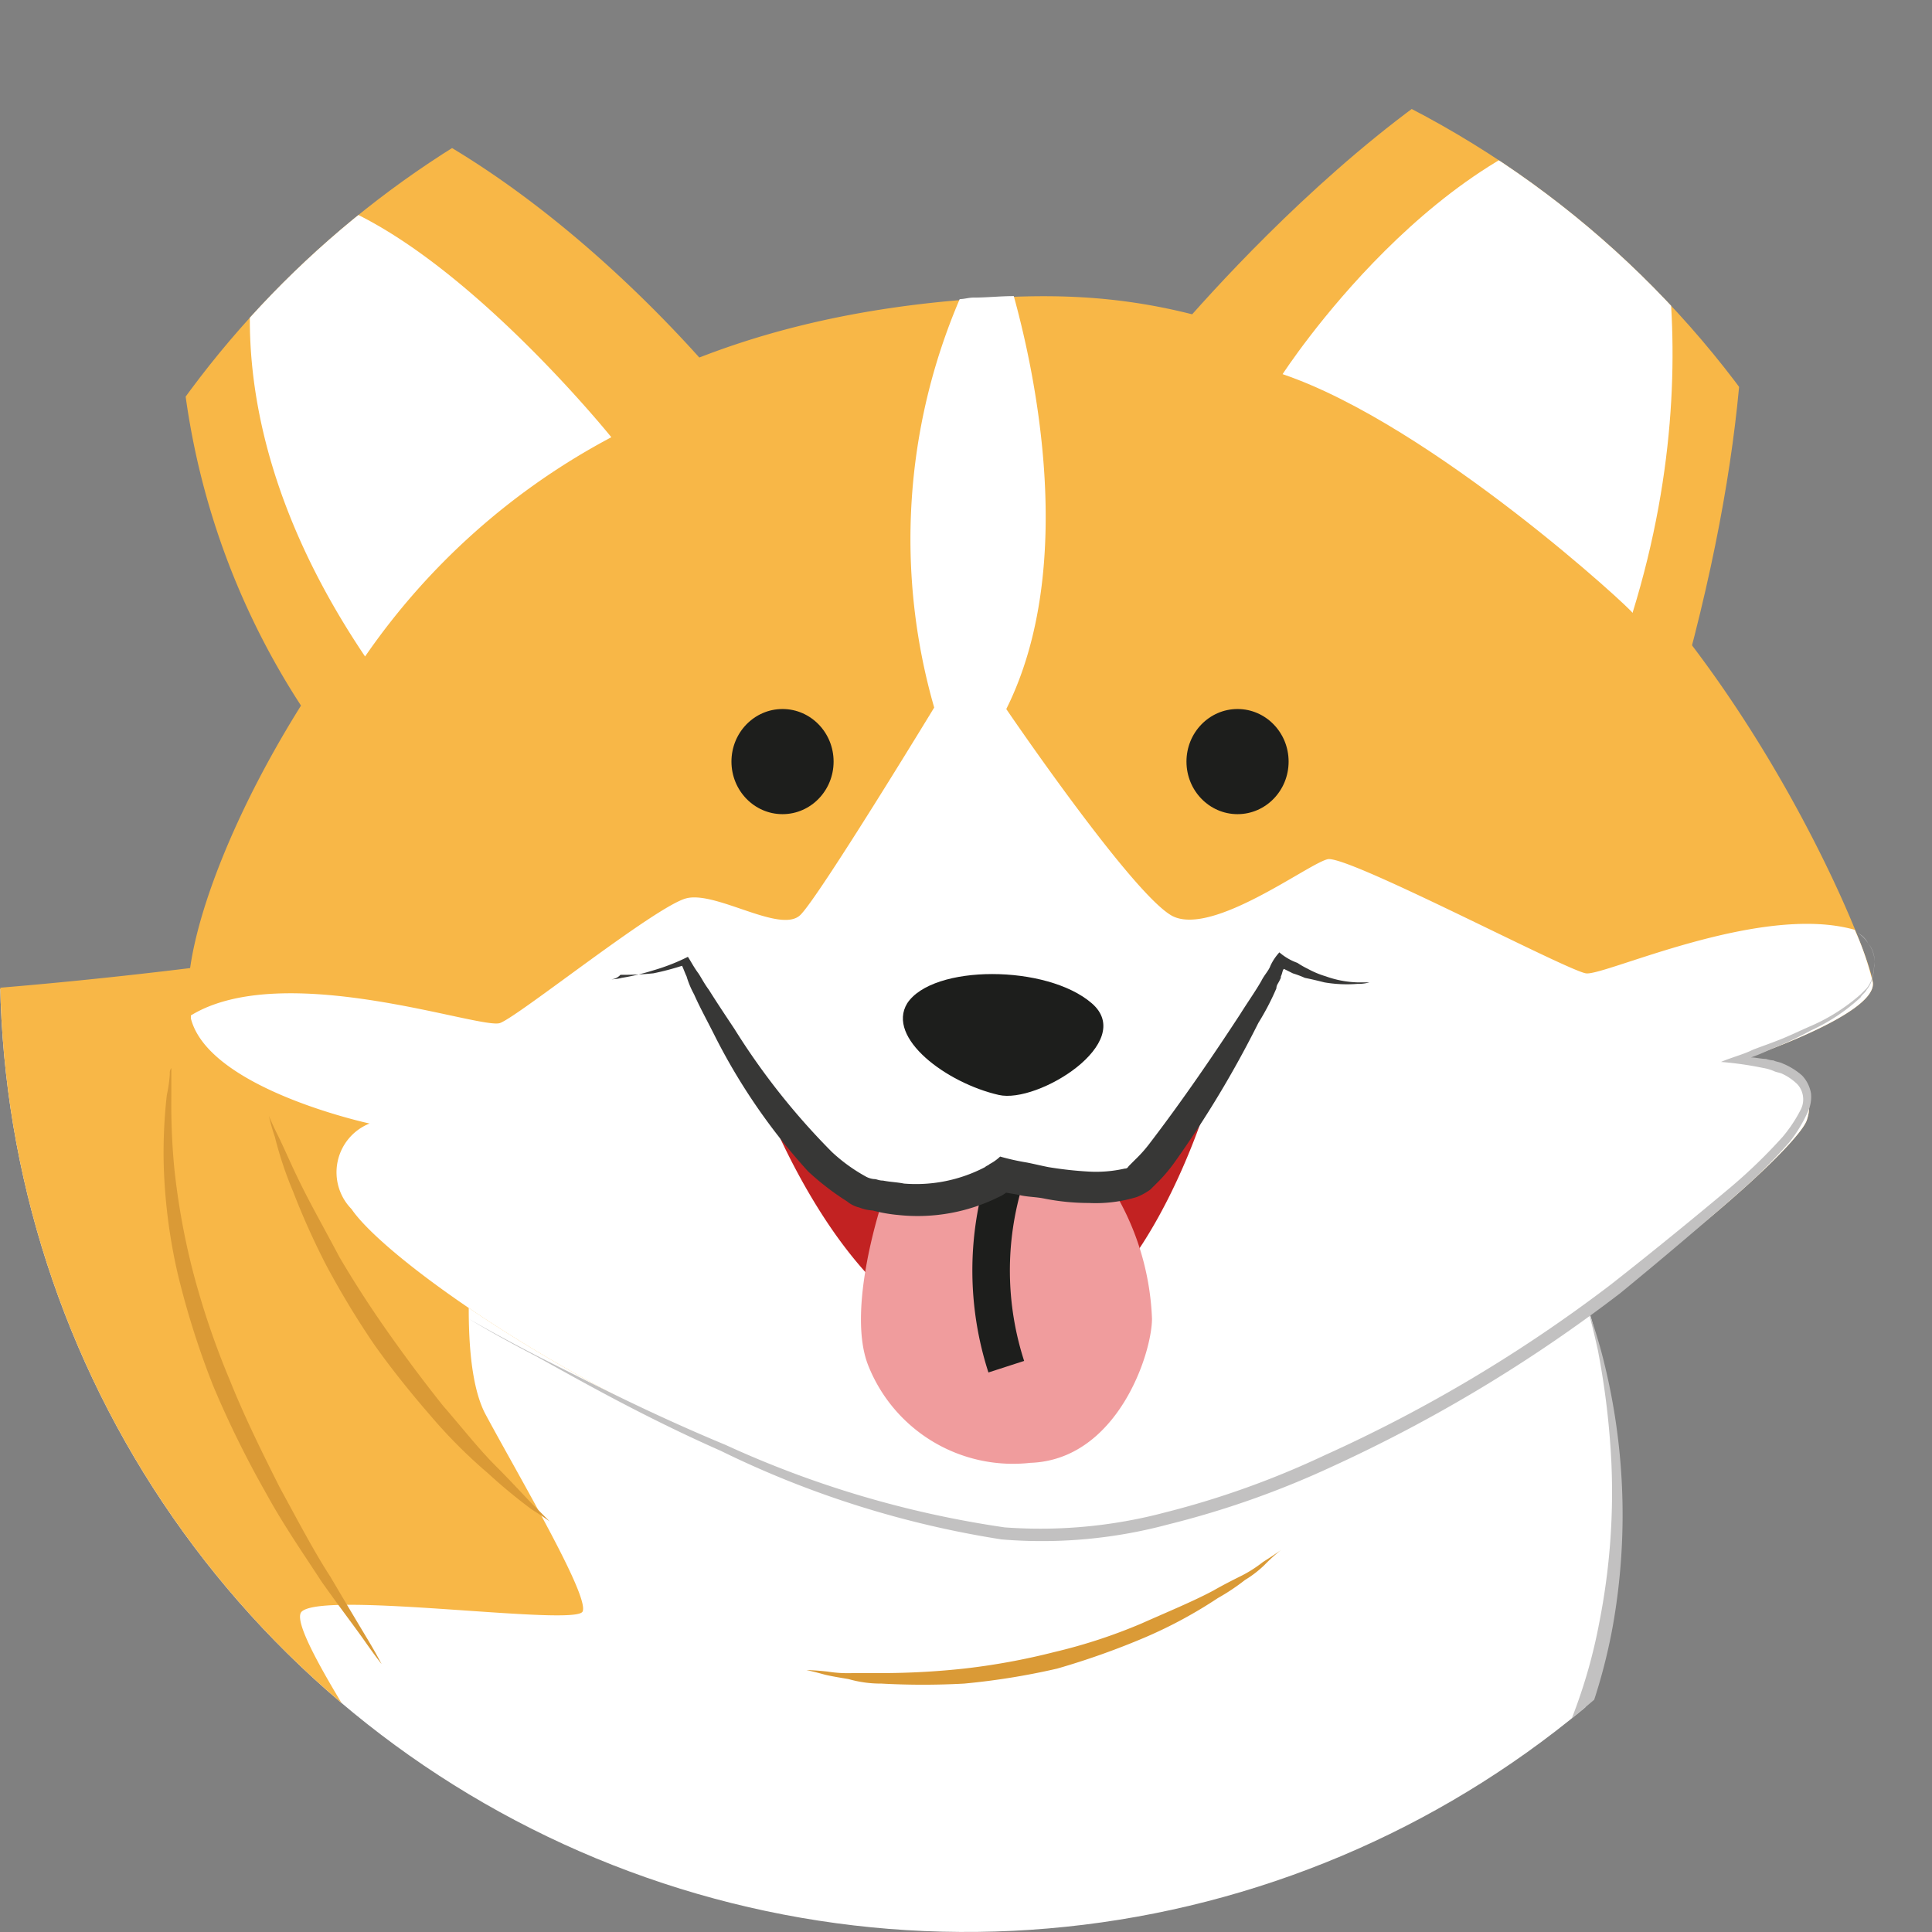 <svg xmlns="http://www.w3.org/2000/svg" xmlns:xlink="http://www.w3.org/1999/xlink" viewBox="0 0 51.487 51.487"><rect x="0" y="0" width="51.487" height="51.487" fill="#808080" stroke="none"/><defs><style>.a{fill:rgba(78,78,78,0.75);stroke:#4e4e4e;stroke-width:1.5px;}.b{clip-path:url(#a);}.c{fill:#e89b21;}.d{fill:#e2e2e2;}.e{fill:#fff;}.f{fill:#f8b747;}.g{fill:#da9a36;}.h{fill:#bcbbbc;}.i{fill:#a8a8a8;}.j{fill:#c2c1c1;}.k{fill:#c22222;}.l{fill:#f09c9d;}.m{fill:none;stroke:#1d1e1c;stroke-miterlimit:10;}.n{fill:#1d1e1c;}.o{fill:#373736;}</style><clipPath id="a"><path class="a" d="M25.743,0A25.743,25.743,0,1,1,0,25.743,25.743,25.743,0,0,1,25.743,0Z"/></clipPath></defs><g transform="translate(-150 -96)"><g class="b" transform="translate(150 96)"><g transform="translate(-34.554 0)"><g transform="translate(0 25.219)"><path class="c" d="M13.676,66.95S7.513,65.109,2.75,69.671c-5.283,5.083-1.441,11.005,0,11.766S13.676,66.95,13.676,66.95Z" transform="translate(-0.049 -65.149)"/><path class="d" d="M48.1,129.587s-4.562,6.963-4.762,9.325c0,0,4.362,1.081,4.082,3.482s-9.645,1.681-9.645,1.681-4.282-2.161-4.8-4.642c-.48-2.481,7.364-10.045,9.125-10.325A27.551,27.551,0,0,1,48.1,129.587Z" transform="translate(-19.781 -102.614)"/><path class="d" d="M145.247,129s-2.4,6.643-2.2,10.205c0,0,3.962-.48,4.882,2.281.88,2.8-3.162,4.282-8.564,3.882C134,144.968,132,130.161,132,130.161Z" transform="translate(-79.193 -102.587)"/><g transform="translate(0.862 0.04)"><path class="e" d="M45.142,63.1s-12.206,2-20.49,1.281c-8.244-.68-13.126,1-17.289,3.762S1.6,82.269,2.4,86.271,7.964,99.278,7.964,99.278s-1,3.962-.48,5.363,5.563,2.4,8.924,2.2,5.083-2,5.283-2.881S20.61,100,17.008,99.478A9.229,9.229,0,0,1,19.29,95.4a29.906,29.906,0,0,0,3.682-3.962S35.978,95.6,45.142,93.915c0,0,6.443,12.686,7.964,12.926,1.481.28,10.125-.44,10.725-1.121s-.08-5.763-4.882-5.563c0,0-1.681-4.562-2-5.883,0,0,11.406.8,18.329-6.363S77.438,69.943,77.118,70.1C76.838,70.344,45.142,63.1,45.142,63.1Z" transform="translate(-2.202 -63.1)"/></g><g transform="translate(0.862)"><path class="f" d="M9.6,92.695c1.321-2.161-1.721-5.243,0-7.764s5.483.32,8.284,1.961,10,.48,13.247.12c3.242-.32,9.845,1.2,12.966,3.042s4.8.92,4.8-.2-5.563-8.564-4.962-9.125,7.284.4,7.484,0-1.721-3.642-2.6-5.283c-1.041-2.041.04-8.284.68-11.446-2.641-.6-4.362-1-4.362-1s-12.206,2-20.49,1.281c-8.244-.68-13.126,1-17.289,3.762S1.6,82.209,2.4,86.211a51.461,51.461,0,0,0,3.722,9.365A9.558,9.558,0,0,0,9.6,92.695Z" transform="translate(-2.202 -63)"/></g><g transform="translate(41.681 27.093)"><path class="g" d="M106.321,134.462l-.12-.12a3.267,3.267,0,0,1-.32-.36,6.793,6.793,0,0,1-.4-.56c-.12-.2-.28-.44-.44-.68l-.36-.72c-.12-.24-.2-.44-.28-.64s-.12-.36-.16-.48a.7.7,0,0,1-.04-.2,1.185,1.185,0,0,1,.12.16,1.726,1.726,0,0,1,.28.4c.12.16.24.36.4.56.12.2.28.44.4.68s.24.48.36.68c.12.24.2.44.28.64s.12.36.16.48C106.321,134.382,106.321,134.462,106.321,134.462Z" transform="translate(-104.2 -130.7)"/></g><g transform="translate(54.007 27.133)"><path class="h" d="M136.641,134.922a.69.69,0,0,0-.12-.16c-.04-.12-.16-.24-.24-.44s-.2-.4-.32-.64c-.08-.24-.2-.48-.32-.76a4.267,4.267,0,0,0-.28-.76c-.08-.24-.12-.48-.2-.68a4.152,4.152,0,0,0-.12-.48.7.7,0,0,1-.04-.2,1.182,1.182,0,0,1,.12.16,2.1,2.1,0,0,1,.28.44c.08.2.24.4.32.64.12.24.2.48.32.76.08.28.16.52.24.76a5.463,5.463,0,0,1,.16.68,3.324,3.324,0,0,1,.08.52A.69.69,0,0,1,136.641,134.922Z" transform="translate(-135 -130.8)"/></g><g transform="translate(21.631 24.212)"><path class="h" d="M54.1,127.662a1.68,1.68,0,0,0,.08-.2c.08-.12.12-.32.24-.52s.24-.44.4-.68.32-.52.48-.76.36-.52.52-.76.32-.44.48-.64c.12-.2.28-.32.32-.44a1.184,1.184,0,0,1,.12-.16.7.7,0,0,1-.04.2,2.219,2.219,0,0,1-.2.52,4.019,4.019,0,0,1-.36.72c-.16.24-.32.52-.48.8a8.571,8.571,0,0,0-.52.76,4.009,4.009,0,0,1-.52.6l-.4.4A.746.746,0,0,1,54.1,127.662Z" transform="translate(-54.1 -123.5)"/></g><g transform="translate(38.909 3.242)"><path class="g" d="M97.484,71.1v.76a17.835,17.835,0,0,0,.08,1.921,19.094,19.094,0,0,0,.48,2.681,21.5,21.5,0,0,0,1,2.961c.4,1,.88,1.961,1.321,2.841.48.88.92,1.721,1.361,2.4.4.68.76,1.281,1,1.681s.36.64.36.64-.16-.2-.44-.6-.68-.92-1.161-1.6c-.44-.68-1-1.481-1.481-2.361a26.813,26.813,0,0,1-1.4-2.841,22.244,22.244,0,0,1-.96-3.042,14.96,14.96,0,0,1-.36-2.761,13.617,13.617,0,0,1,.08-1.961,3.732,3.732,0,0,0,.08-.56A.234.234,0,0,1,97.484,71.1Z" transform="translate(-97.273 -71.1)"/></g><g transform="translate(41.721 4.522)"><path class="g" d="M104.3,74.3s.08.2.24.52.36.8.64,1.361.64,1.2,1,1.881q.6,1.021,1.321,2.041t1.441,1.921c.52.6.96,1.161,1.4,1.6s.8.84,1.041,1.081l.4.4s-.16-.12-.48-.32a14.317,14.317,0,0,1-1.161-.96,13.6,13.6,0,0,1-1.521-1.521c-.52-.6-1.04-1.241-1.521-1.921a22.955,22.955,0,0,1-1.281-2.121,20.041,20.041,0,0,1-.88-1.961,9.948,9.948,0,0,1-.48-1.441A5.229,5.229,0,0,1,104.3,74.3Z" transform="translate(-104.3 -74.3)"/></g><g transform="translate(13.147 40.02)"><path class="i" d="M32.9,163.04a.7.7,0,0,0,.2-.04,1.677,1.677,0,0,1,.56.08,2.02,2.02,0,0,1,.68.4,2.563,2.563,0,0,1,.52.76,3.632,3.632,0,0,1,.2.84,4.816,4.816,0,0,1,0,.76,1.776,1.776,0,0,1-.08.52.7.7,0,0,0-.04.2.7.7,0,0,0-.04-.2,5.223,5.223,0,0,1-.12-.52,5.46,5.46,0,0,0-.16-.68,2.79,2.79,0,0,0-.24-.76,1.743,1.743,0,0,0-.4-.64,1.6,1.6,0,0,0-.48-.44,1.631,1.631,0,0,0-.44-.24A.4.4,0,0,0,32.9,163.04Z" transform="translate(-32.9 -163)"/></g><g transform="translate(16.109 39.58)"><path class="i" d="M40.3,161.9h.4c.08,0,.2.04.28.04a2.4,2.4,0,0,1,.64.32,2.693,2.693,0,0,1,.56.6,3.087,3.087,0,0,1,.32.76,1.493,1.493,0,0,1,.04.72c0,.12-.04.2-.04.28-.04.08-.04.16-.08.2a.438.438,0,0,1-.08.16v-.4a.508.508,0,0,0-.04-.24,1.677,1.677,0,0,0-.16-.6,4.779,4.779,0,0,0-.32-.64,3.022,3.022,0,0,0-.44-.56,2.123,2.123,0,0,0-.48-.4l-.24-.12c-.08-.04-.12-.08-.2-.08A.234.234,0,0,1,40.3,161.9Z" transform="translate(-40.3 -161.9)"/></g><g transform="translate(22.071 38.579)"><path class="i" d="M55.2,159.4a.31.31,0,0,1,.12.04c.08.04.2.08.36.16a1.625,1.625,0,0,1,.4.36,2.269,2.269,0,0,1,.32.52,3.334,3.334,0,0,1,.16.6,1.061,1.061,0,0,1-.04.52,1.862,1.862,0,0,1-.12.36.5.5,0,0,1-.08.12v-.16c0-.08-.04-.2-.04-.36s-.08-.28-.08-.48a2.256,2.256,0,0,0-.16-.48,2.69,2.69,0,0,0-.24-.48c-.08-.12-.16-.28-.24-.4s-.16-.2-.2-.28A.234.234,0,0,1,55.2,159.4Z" transform="translate(-55.2 -159.4)"/></g><g transform="translate(24.266 38.402)"><path class="i" d="M60.731,159.135h0c-.08-.04-.04-.08,0-.12a.176.176,0,0,1,.2-.04,1.334,1.334,0,0,1,.24.12,1.627,1.627,0,0,1,.4.36,2.269,2.269,0,0,1,.32.52,3.334,3.334,0,0,1,.16.6,2.233,2.233,0,0,1,0,.52.76.76,0,0,1-.12.36.5.5,0,0,1-.08.12.31.31,0,0,0-.04-.12,2.031,2.031,0,0,0-.08-.36c-.04-.12-.08-.28-.12-.44a2.448,2.448,0,0,0-.2-.48l-.24-.48a3.522,3.522,0,0,0-.24-.4c-.04-.04-.12-.12-.08-.12a.147.147,0,0,0-.12-.04c0-.04-.04-.04,0,0Z" transform="translate(-60.685 -158.959)"/></g><g transform="translate(56.849 39.97)"><path class="i" d="M142.1,162.925a.486.486,0,0,1,.2-.04,1.228,1.228,0,0,1,.52.04,2.4,2.4,0,0,1,.64.32,2.035,2.035,0,0,1,.52.64,5.831,5.831,0,0,1,.28.76c.04.24.04.48.08.68,0,.2-.04.36-.04.48a.485.485,0,0,1-.04.2l-.08-.16a3.045,3.045,0,0,0-.16-.44,5.694,5.694,0,0,0-.2-.64,4.877,4.877,0,0,0-.28-.68,2.839,2.839,0,0,0-.4-.56,2.122,2.122,0,0,0-.48-.4l-.4-.2A.193.193,0,0,1,142.1,162.925Z" transform="translate(-142.1 -162.875)"/></g><g transform="translate(59.57 39.54)"><path class="i" d="M150.381,165.122v-.6a3.088,3.088,0,0,0-.08-.6,2.092,2.092,0,0,0-.24-.64,4.374,4.374,0,0,0-.32-.6,2.322,2.322,0,0,0-.4-.48,1.749,1.749,0,0,0-.32-.28l-.12-.12a.4.4,0,0,1,.16.04,3.039,3.039,0,0,1,.44.16,2.413,2.413,0,0,1,.56.44,2.85,2.85,0,0,1,.44.68,5.327,5.327,0,0,1,.2.76,1.894,1.894,0,0,1-.04.68,1.733,1.733,0,0,1-.16.44A.3.3,0,0,0,150.381,165.122Z" transform="translate(-148.9 -161.8)"/></g><g transform="translate(63.292 39.059)"><path class="i" d="M158.2,160.6a.4.4,0,0,1,.16.04,3.043,3.043,0,0,1,.44.16,2.412,2.412,0,0,1,.56.44,3.962,3.962,0,0,1,.44.68,4.683,4.683,0,0,1,.2.8,1.285,1.285,0,0,1-.08.68.9.9,0,0,1-.2.44.248.248,0,0,0-.08.16v-.6a3.093,3.093,0,0,0-.08-.6,3.935,3.935,0,0,0-.2-.64,2.857,2.857,0,0,0-.32-.6,2.322,2.322,0,0,0-.4-.48l-.32-.32A1.182,1.182,0,0,0,158.2,160.6Z" transform="translate(-158.2 -160.6)"/></g><g transform="translate(65.809 38.859)"><path class="i" d="M164.493,160.26s-.04-.12.12-.16a.507.507,0,0,1,.24.04,1.062,1.062,0,0,1,.24.2,2.171,2.171,0,0,1,.36.6,4.22,4.22,0,0,1,.2.76,5.1,5.1,0,0,1-.04.8,2.379,2.379,0,0,1-.24.64,1.724,1.724,0,0,1-.28.4l-.12.12a.4.4,0,0,1,.04-.16c.04-.12.08-.28.12-.44a2.718,2.718,0,0,0,.08-.6,1.941,1.941,0,0,0,0-.68,1.87,1.87,0,0,0-.12-.68c-.08-.2-.12-.4-.2-.56-.04-.08-.04-.16-.12-.2-.04-.04-.08-.08-.12-.08C164.493,160.14,164.493,160.26,164.493,160.26Z" transform="translate(-164.489 -160.1)"/></g><g transform="translate(64.933 9.645)"><path class="j" d="M174.226,87.1s.16.4.36,1.121a16.954,16.954,0,0,1,.32,7.324,14.979,14.979,0,0,1-1.681,4.682,13.618,13.618,0,0,1-3.242,3.8,16.5,16.5,0,0,1-3.682,2.281,15.6,15.6,0,0,1-2.881,1c-.72.16-1.121.24-1.121.24a10.467,10.467,0,0,0,1.121-.32,23.7,23.7,0,0,0,2.8-1.161,17.107,17.107,0,0,0,3.562-2.361,13.321,13.321,0,0,0,3.081-3.722,14.126,14.126,0,0,0,1.681-4.522,17.856,17.856,0,0,0,.32-4.242,21.225,21.225,0,0,0-.36-3C174.346,87.5,174.226,87.1,174.226,87.1Z" transform="translate(-162.3 -87.1)"/></g><g transform="translate(4.783 32.536)"><path class="j" d="M12,144.3s.2.32.52.92.8,1.441,1.321,2.441a1.95,1.95,0,0,1,.12.28c-.04.08-.04.16-.08.24,0,.08-.04.12-.04.2-.04.12-.08.28-.12.4a5.679,5.679,0,0,0-.2.88c-.12.6-.24,1.241-.32,1.921a3,3,0,0,0,.04,1.041,1.434,1.434,0,0,0,.16.44,2.91,2.91,0,0,0,.36.32,7.093,7.093,0,0,0,1.961,1.041,22.426,22.426,0,0,0,2.161.68c.72.16,1.481.32,2.161.4a9.873,9.873,0,0,0,3.842-.32,8,8,0,0,0,2.481-1.161c.12-.08.24-.2.36-.28a.679.679,0,0,0,.24-.24l.2-.2a.889.889,0,0,1-.16.2.679.679,0,0,1-.24.24l-.32.32a7.384,7.384,0,0,1-2.481,1.361,10.275,10.275,0,0,1-3.962.48,15.557,15.557,0,0,1-2.241-.4,14.341,14.341,0,0,1-2.241-.64,7.655,7.655,0,0,1-2.081-1.161,1.522,1.522,0,0,1-.44-.44,1.886,1.886,0,0,1-.24-.6,3.76,3.76,0,0,1,0-1.161,14.23,14.23,0,0,1,.36-1.961c.08-.32.16-.6.24-.88.04-.16.08-.28.12-.4.04-.08.04-.12.08-.2l.04-.16c-.04-.08-.04-.12-.08-.16-.52-1.04-.88-1.921-1.161-2.521C12.16,144.66,12,144.3,12,144.3Z" transform="translate(-12 -144.3)"/></g><g transform="translate(26.634 29.695)"><path class="j" d="M66.6,137.2s.68.16,1.841.36,2.841.48,4.882.72a41.89,41.89,0,0,0,6.923.32l.88-.04a6.546,6.546,0,0,1,.88-.08c.28-.04.6-.08.88-.12l1.041-.2.56,1.161.48,1,1,1.961a70.49,70.49,0,0,0,3.962,6.883,10.161,10.161,0,0,0,1.161,1.441,2.8,2.8,0,0,0,.64.56,4.153,4.153,0,0,0,.4.16,1.422,1.422,0,0,0,.4.08,14.62,14.62,0,0,0,3.242,0,44.709,44.709,0,0,0,4.842-.76c1.161-.24,1.841-.4,1.841-.4s-.64.2-1.8.48a39.118,39.118,0,0,1-4.842.92,12.946,12.946,0,0,1-3.322.08c-.16-.04-.32-.04-.44-.08a1.435,1.435,0,0,1-.44-.16,5.585,5.585,0,0,1-.76-.6,10.783,10.783,0,0,1-1.2-1.481,68.481,68.481,0,0,1-4.082-6.923l-1-1.961-.88-1.841-.72.12a6.649,6.649,0,0,1-.88.12,6.549,6.549,0,0,1-.88.08l-.88.04a40.752,40.752,0,0,1-6.963-.48c-2.041-.28-3.682-.64-4.842-.88Z" transform="translate(-66.6 -137.2)"/></g><g transform="translate(56.048 16.088)"><path class="g" d="M140.1,106.4s.2,0,.56.04a3.448,3.448,0,0,0,.68.04h.84a20.553,20.553,0,0,0,2.121-.12,17.926,17.926,0,0,0,2.4-.44,14.325,14.325,0,0,0,2.321-.76c.72-.32,1.4-.6,1.921-.88.28-.16.52-.28.76-.4a3.409,3.409,0,0,0,.56-.36c.32-.2.48-.32.48-.32a4.719,4.719,0,0,0-.44.4,2.931,2.931,0,0,1-.52.4,5.614,5.614,0,0,1-.72.48,12.18,12.18,0,0,1-1.921,1.04,20.494,20.494,0,0,1-2.361.84,18.786,18.786,0,0,1-2.481.4,20.127,20.127,0,0,1-2.2,0,3.122,3.122,0,0,1-.88-.12c-.24-.04-.48-.08-.64-.12C140.3,106.442,140.1,106.4,140.1,106.4Z" transform="translate(-140.1 -103.2)"/></g><g transform="translate(21.391 19.65)"><path class="g" d="M53.5,120.9a3.7,3.7,0,0,0,.2-.36c.16-.24.32-.56.6-.92.24-.36.56-.84.84-1.281a4.617,4.617,0,0,0,.72-1.561,6.217,6.217,0,0,0,.2-1.681,8.247,8.247,0,0,0-.2-1.521c-.08-.44-.16-.84-.2-1.081a2.589,2.589,0,0,0-.08-.4,3.364,3.364,0,0,1,.16.4c.08.24.24.6.4,1.041a7.639,7.639,0,0,1,.32,1.561,4.8,4.8,0,0,1-.16,1.841,7.038,7.038,0,0,1-.84,1.641,11.232,11.232,0,0,1-1,1.241c-.28.36-.56.64-.72.84Z" transform="translate(-53.5 -112.1)"/></g><g transform="translate(54.167 27.093)"><path class="g" d="M136.921,134.942a1.186,1.186,0,0,1-.12-.16c-.08-.12-.16-.24-.28-.44-.08-.2-.24-.4-.32-.64-.12-.24-.2-.52-.32-.76-.08-.28-.16-.52-.24-.8a5.97,5.97,0,0,1-.16-.72c-.04-.2-.04-.4-.08-.52v-.2l.08.16c.04.12.16.28.24.44.08.2.2.4.28.64a6.16,6.16,0,0,0,.32.76,4.266,4.266,0,0,0,.28.76c.08.24.12.48.2.68a4.135,4.135,0,0,1,.12.48Z" transform="translate(-135.4 -130.7)"/></g></g><g transform="translate(39.314)"><path class="f" d="M163.9,9.235s7.764-9.525,13.607-9.245c0,0,4.162,4.562,0,18.889Z" transform="translate(-137.641 0.015)"/><path class="f" d="M113.018,13.164S106.455,4.8,99.211,4.4a20.146,20.146,0,0,0,3.282,18.369Z" transform="translate(-98.285 -2.633)"/><path class="f" d="M119.839,19.786c-6.043.44-11.045,2.481-15.087,7.043s-6.283,10.245-5.763,12.126c.48,1.881,4.762,2.8,4.762,2.8a1.4,1.4,0,0,0-.48,2.281c1.081,1.6,8.444,6.763,16.608,8.564s21.651-9.525,22.171-10.925c.48-1.4-1.8-1.6-1.8-1.6s3.682-1.2,3.562-2.081c-.08-.88-3.882-10.245-10.325-14.207S123.681,19.506,119.839,19.786Z" transform="translate(-98.662 -11.816)"/><g transform="translate(0.326 7.89)"><path class="e" d="M136.278,37.749c-.52-.08-6.363-3.162-6.883-3.041s-3.042,2.041-4.122,1.521c-1.04-.52-4.442-5.523-4.442-5.523,1.921-3.842.72-9.125.2-11.005-.36,0-.72.04-1.081.04-.12,0-.24.04-.36.04a16.235,16.235,0,0,0-.68,10.885s-3.041,5-3.562,5.523-2.241-.64-3.041-.44-4.442,3.122-4.962,3.322c-.48.2-5.763-1.721-8.244-.2v.08c.48,1.881,4.762,2.8,4.762,2.8a1.4,1.4,0,0,0-.48,2.281c1.081,1.6,8.444,6.763,16.608,8.564s21.651-9.525,22.171-10.925c.48-1.4-1.8-1.6-1.8-1.6s3.682-1.2,3.562-2.081a7.928,7.928,0,0,0-.48-1.4C140.921,35.868,136.759,37.829,136.278,37.749Z" transform="translate(-99.1 -19.7)"/></g><path class="e" d="M171.8,14.463s4.162-6.443,9.325-6.963c0,0,2.4,5.563,0,13.327C181.165,20.787,175.8,15.824,171.8,14.463Z" transform="translate(-142.379 -4.492)"/><path class="e" d="M112.66,19.263s-5.283-6.563-9.044-6.563c0,0-2.4,5.163,2.481,12.406A18.481,18.481,0,0,1,112.66,19.263Z" transform="translate(-101.128 -7.611)"/><path class="k" d="M136.8,72.1s2.321,6.683,6.243,6.963c3.962.28,5.923-6.963,5.923-6.963s-1.2,2.641-2.921,2.841a4.624,4.624,0,0,1-2.641-.32,10.75,10.75,0,0,1-3.482.56C138.641,75.021,136.8,72.1,136.8,72.1Z" transform="translate(-121.386 -43.24)"/><path class="l" d="M144.313,78.96s-1,2.921-.4,4.442a4.151,4.151,0,0,0,4.322,2.6c2.321-.08,3.242-2.921,3.242-3.842a7.127,7.127,0,0,0-1.041-3.442,7.362,7.362,0,0,1-2.881-.32A7.484,7.484,0,0,1,144.313,78.96Z" transform="translate(-125.537 -47.018)"/><path class="m" d="M152.769,83.5a8.336,8.336,0,0,1-.04-5" transform="translate(-130.712 -47.078)"/><path class="n" d="M146.628,65.63c.68-1.041,3.722-1.041,4.922,0s-1.441,2.681-2.481,2.441C147.669,67.751,146.068,66.551,146.628,65.63Z" transform="translate(-127.212 -38.891)"/><ellipse class="n" cx="1.361" cy="1.401" rx="1.361" ry="1.401" transform="translate(14.733 18.895)"/><ellipse class="n" cx="1.361" cy="1.401" rx="1.361" ry="1.401" transform="translate(26.859 18.895)"/><g transform="translate(11.532 25.379)"><path class="o" d="M127.1,64.12a1.279,1.279,0,0,0,.28-.04,5.97,5.97,0,0,0,.84-.2,5.357,5.357,0,0,0,.92-.36c.08.12.16.28.28.44.08.12.16.28.28.44.2.32.44.68.68,1.041a18.659,18.659,0,0,0,2.6,3.282,4.493,4.493,0,0,0,.88.64.569.569,0,0,0,.24.08c.08,0,.12.04.24.04.2.04.36.04.56.08a3.974,3.974,0,0,0,2.161-.44c.04-.04.08-.04.12-.08a1.218,1.218,0,0,0,.28-.2,6.52,6.52,0,0,0,.72.16c.2.04.36.08.56.12a9.91,9.91,0,0,0,1.081.12,3.441,3.441,0,0,0,.96-.08c.08,0,.08-.04.12-.08l.16-.16a3.6,3.6,0,0,0,.36-.4c.92-1.2,1.761-2.441,2.441-3.482.2-.32.4-.6.56-.88.08-.16.2-.28.24-.4a1.4,1.4,0,0,1,.24-.36,1.5,1.5,0,0,0,.48.28,2.3,2.3,0,0,0,.28.16,2.449,2.449,0,0,0,.48.2,2.722,2.722,0,0,0,.84.16h.32a1.107,1.107,0,0,1-.32.04,3.558,3.558,0,0,1-.88-.04c-.16-.04-.32-.08-.52-.12a2.76,2.76,0,0,0-.32-.12l-.24-.12c-.04.04-.04.12-.08.2,0,.04,0,.04-.04.12s-.08.12-.08.2a6.85,6.85,0,0,1-.48.92A27.8,27.8,0,0,1,142.107,69a4.238,4.238,0,0,1-.4.48l-.24.24a1.622,1.622,0,0,1-.36.2,3.744,3.744,0,0,1-1.281.16,6.108,6.108,0,0,1-1.2-.12c-.2-.04-.4-.04-.6-.08-.16-.04-.48-.08-.4-.08h0a.874.874,0,0,1-.2.12,4.861,4.861,0,0,1-2.681.48,4.046,4.046,0,0,1-.68-.12,1.169,1.169,0,0,1-.36-.08.8.8,0,0,1-.32-.16,7.147,7.147,0,0,1-1.04-.8,16.2,16.2,0,0,1-2.481-3.6c-.2-.4-.4-.76-.56-1.121a2.449,2.449,0,0,1-.2-.48c-.04-.08-.08-.2-.12-.28a7.221,7.221,0,0,1-.76.2,7.774,7.774,0,0,1-.881.04A.372.372,0,0,1,127.1,64.12Z" transform="translate(-127.1 -63.4)"/></g><g transform="translate(7.73 24.778)"><path class="j" d="M117.6,72.265s.68.4,1.841,1c1.2.6,2.881,1.481,5,2.361a27.152,27.152,0,0,0,7.444,2.2,12.983,12.983,0,0,0,4.282-.4,23.338,23.338,0,0,0,4.242-1.521,39.018,39.018,0,0,0,7.644-4.562c1.121-.88,2.2-1.761,3.2-2.6a14.2,14.2,0,0,0,1.361-1.321,3.757,3.757,0,0,0,.48-.72.6.6,0,0,0-.08-.68,1.438,1.438,0,0,0-.4-.28c-.08-.04-.16-.04-.24-.08a1.241,1.241,0,0,0-.28-.08,9.182,9.182,0,0,0-1.121-.16c.28-.12.6-.2.84-.32.2-.08.44-.16.64-.24.32-.12.64-.28.92-.4a5.014,5.014,0,0,0,1.321-.84l.16-.16a.876.876,0,0,0,.12-.2,1.421,1.421,0,0,0,.08-.4.723.723,0,0,0-.16-.6.617.617,0,0,0-.28-.28.494.494,0,0,1-.12-.08.494.494,0,0,0,.12.08.924.924,0,0,1,.28.28.816.816,0,0,1,.16.64,1.421,1.421,0,0,1-.08.4.876.876,0,0,1-.12.2c-.04.08-.12.12-.16.2a5.039,5.039,0,0,1-1.321.88,10.022,10.022,0,0,1-.92.44c-.2.08-.44.2-.68.28.12,0,.28.04.4.04a.814.814,0,0,0,.2.04c.08.04.16.04.24.08a1.833,1.833,0,0,1,.52.32.913.913,0,0,1,.24.48.939.939,0,0,1-.08.48,3.856,3.856,0,0,1-.48.8,14.558,14.558,0,0,1-1.361,1.361c-1,.88-2.041,1.761-3.162,2.681a39.945,39.945,0,0,1-7.724,4.642,24.117,24.117,0,0,1-4.322,1.521,12.981,12.981,0,0,1-4.442.4,26.13,26.13,0,0,1-7.484-2.361c-2.081-.92-3.762-1.881-4.922-2.521C118.24,72.665,117.6,72.265,117.6,72.265Z" transform="translate(-117.6 -61.9)"/></g></g></g></g></g></svg>
